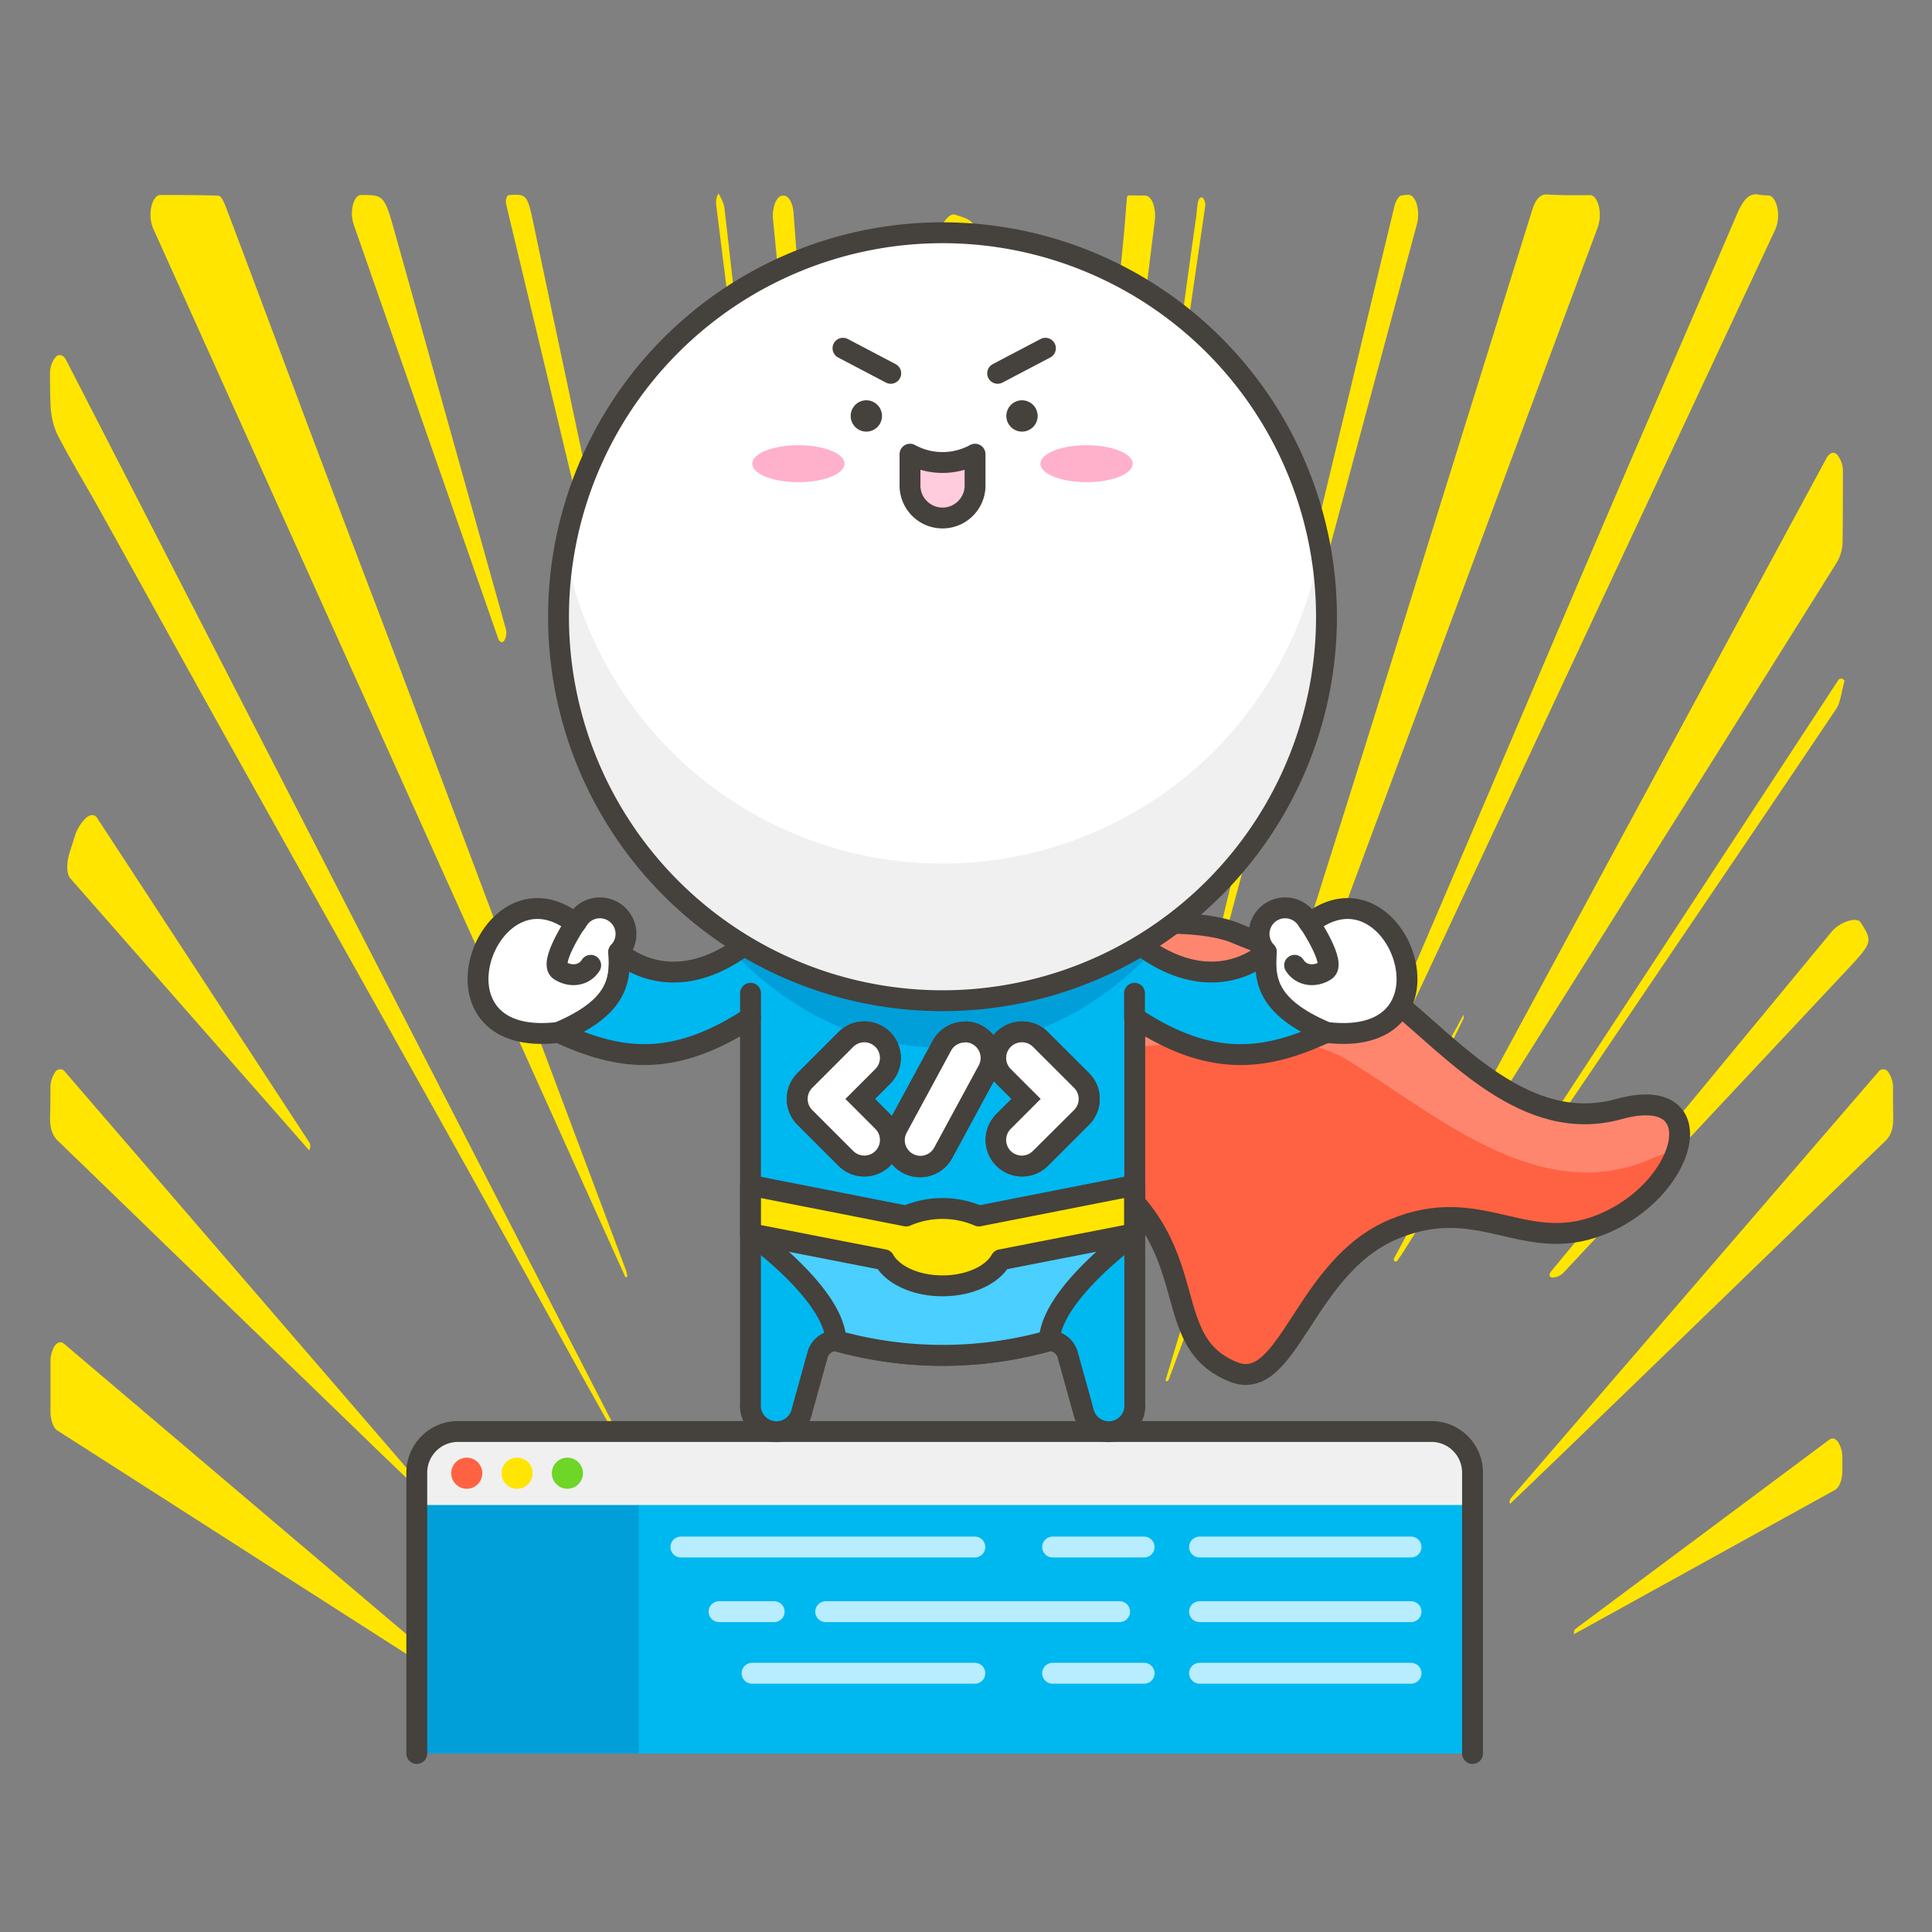 <svg xmlns="http://www.w3.org/2000/svg" version="1.1" xmlns:xlink="http://www.w3.org/1999/xlink" xmlns:svgjs="http://svgjs.com/svgjs" viewBox="0 0 100 100" width="100" height="100"><rect x="0" y="0" width="100" height="100" fill="#808080" stroke="none"/><g transform="matrix(0.27,0,0,0.27,0,0)"><path d="M120.27,244.65a.29.29,0,0,1-.24.2c-.09,0-.17-.08-.24-.22L29.37,43.82A7.07,7.07,0,0,1,29,39.68c.3-1.39,1-2.3,1.72-2.3,3.87,0,7.52,0,11.16.13.56,0,1.2,1.56,1.62,2.69C49.65,56.45,55.71,72.79,61.82,89c5.58,14.82,11.24,29.52,16.81,44.34q20.73,55.1,41.4,110.25A9.54,9.54,0,0,1,120.27,244.65Z" fill="#ffe500"></path><path d="M304.8,37.4c.72,0,1.38.82,1.7,2.13a7.35,7.35,0,0,1-.19,4L224.08,264.39c-.15.41-.43.51-.65.24,1.12-3.67,2.2-7.38,3.35-11Q242.4,204.19,258,154.78c6.11-19.4,12.14-38.91,18.21-58.36q8.73-28,17.47-56c.7-2.25,1.56-3.23,2.95-3.14C299.31,37.46,302,37.44,304.8,37.4Z" fill="#ffe500"></path><path d="M350.16,87.8c.55-1,1.34-1.29,2-.67a5,5,0,0,1,1.13,3.5c0,4.68,0,9-.06,13.37a8.28,8.28,0,0,1-1,3.65q-24.18,38.63-48.41,77.09-17.5,27.81-35,55.56c-.3.48-.62.9-.93,1.33s-.57.21-.74-.25C294.71,190.43,322.23,139.48,350.16,87.8Z" fill="#ffe500"></path><path d="M9.59,71.91a4.94,4.94,0,0,1,1.14-3.53c.7-.61,1.5-.31,2,.75l105,204.26a1.88,1.88,0,0,1,0,1.4q-3.36-6-6.71-12C102.4,247.13,93.73,231.43,85,215.83c-13.84-24.77-27.73-49.45-41.57-74.24C35.28,127,27.17,112.22,19,97.57c-2.67-4.79-5.45-9.33-8-14.26A14.62,14.62,0,0,1,9.7,77.77C9.61,75.86,9.59,73.93,9.59,71.91Z" fill="#ffe500"></path><path d="M339,37.48c.75,0,1.42.93,1.72,2.34a7.09,7.09,0,0,1-.38,4.15l-96.9,207.12c-.17.37-.46.4-.65.06,2-4.74,4-9.5,6.06-14.21,9.29-21.55,18.61-43,27.87-64.65,10.63-24.78,21.18-49.7,31.8-74.48,8.11-18.93,16.3-37.7,24.41-56.64,1.14-2.67,2.29-4.21,4.12-3.87A13.85,13.85,0,0,0,339,37.48Z" fill="#ffe500"></path><path d="M11,274.23c-.78-.5-1.32-2-1.32-3.67v-9.4a5.73,5.73,0,0,1,.84-3.2c.52-.71,1.19-.84,1.77-.35q39,33.13,77.81,66a1.76,1.76,0,0,1,.32,1.47Z" fill="#ffe500"></path><path d="M9.67,208.83a5.44,5.44,0,0,1,.93-3.34,1.12,1.12,0,0,1,1.88,0l70.46,81.72a1.39,1.39,0,0,1,.16,1.11c-5.34-5.14-10.69-10.26-16-15.42l-35.4-34.25C24.85,232,18,225.35,11.2,218.8c-1.1-1.05-1.68-2.32-1.59-5C9.66,212.19,9.67,210.56,9.67,208.83Z" fill="#ffe500"></path><path d="M362.9,208.83a5.51,5.51,0,0,0-.93-3.34,1.13,1.13,0,0,0-1.89,0l-70.45,81.72a1.35,1.35,0,0,0-.17,1.11c5.35-5.14,10.69-10.26,16-15.42q17.72-17.11,35.4-34.25c6.83-6.61,13.64-13.28,20.48-19.83,1.1-1.05,1.68-2.32,1.59-5C362.9,212.19,362.89,210.56,362.9,208.83Z" fill="#ffe500"></path><path d="M219.55,37.49c.58,0,1.13.55,1.49,1.48a7.34,7.34,0,0,1,.34,3.31C215,93.63,208.75,144.5,202.47,195.37c-.07.54-.33.89-.6.8L203,183q1.49-17,3-34c1-10.79,2-21.56,2.94-32.34,1.2-13.61,2.34-27.25,3.57-40.85.95-10.53,2-21,3-31.54.21-2.13.34-4.29.53-6.43,0-.17.21-.38.32-.38Z" fill="#ffe500"></path><path d="M230.27,196.52a1.77,1.77,0,0,1-.28-1.43c.26-1.38.51-2.77.82-4.09q11.25-46.69,22.5-93.37,7-29,14-58.08c.22-.93.83-2,1.3-2.06a8.84,8.84,0,0,1,1.36-.15c.67,0,1.3.69,1.64,1.86a7.46,7.46,0,0,1,0,3.84Z" fill="#ffe500"></path><path d="M67.79,43a6.88,6.88,0,0,1-.14-3.69c.3-1.19.9-1.93,1.55-1.93,4.52,0,4.49,0,6.74,8.08q10.5,37.51,21,75a3,3,0,0,1-.28,2.36c-.39.51-.91.31-1.17-.46C86.33,96.08,77.13,69.74,67.79,43Z" fill="#ffe500"></path><path d="M180,46.08a6.82,6.82,0,0,1,1-3.56c.65-1,1.45-1.57,2.07-1.37,4.31,1.35,4.26,1.37,3.94,9.72q-1.52,38.88-3,77.73a3,3,0,0,1-1,2.17c-.52.36-.95,0-1-.79C181.35,102.21,180.66,74.36,180,46.08Z" fill="#ffe500"></path><path d="M351.11,178.63a7.1,7.1,0,0,1,3.12-2.06c1.18-.37,2.13-.26,2.48.28,2.38,3.79,2.33,3.78-3.42,9.92q-26.78,28.56-53.5,57.14a3.1,3.1,0,0,1-2.19,1c-.64-.06-.74-.6-.22-1.22Z" fill="#ffe500"></path><path d="M148.2,42.11a7.17,7.17,0,0,1,.39-3.19c.36-.89.89-1.41,1.46-1.41h.21c.93,0,1.72,1.39,1.86,3.26q6.23,82.56,12.42,165c0,.48-.12.94-.36,1C158.86,152,153.55,97.24,148.2,42.11Z" fill="#ffe500"></path><path d="M97.06,39.28a2.56,2.56,0,0,1,0-1.26c.11-.38.31-.62.53-.63,3.57-.2,3.5-.14,4.95,6.75,3.87,18.52,7.83,37,11.72,55.49q7.5,35.79,15,71.62a.82.82,0,0,1-.14.72c-.13.13-.29,0-.36-.26Q112.93,105.62,97.06,39.28Z" fill="#ffe500"></path><path d="M301.73,313.28a1.26,1.26,0,0,1,.27-1L350.67,276c.57-.42,1.22-.25,1.72.47a5.76,5.76,0,0,1,.8,3.14v2.3c0,1.73-.57,3.25-1.39,3.7Z" fill="#ffe500"></path><path d="M286.57,232.23a1.69,1.69,0,0,1-.11-.76,1.34,1.34,0,0,1,.19-.69q32.82-50.13,65.65-100.24a.69.69,0,0,1,1.29,0c-.49,1.79-.78,4.16-1.52,5.26-12.58,18.76-25.22,37.35-37.85,56q-12.92,19.06-25.82,38.13C287.82,230.76,287.18,231.46,286.57,232.23Z" fill="#ffe500"></path><path d="M216.08,142.3a.59.59,0,0,1-.32-.42,1.68,1.68,0,0,1-.06-.78c.6-4.48,1.19-9,1.8-13.45Q221.24,100.32,225,73c1.43-10.43,2.79-20.89,4.29-31.28.13-.84.17-2,.37-3,.16-.72.57-1.06.93-.78A2.15,2.15,0,0,1,231,39.8Q223.54,91.1,216.08,142.3Z" fill="#ffe500"></path><path d="M150.31,140.41c-.19.05-.37-.19-.42-.58L137.31,39.41a3.65,3.65,0,0,1,.41-2.33,8.57,8.57,0,0,1,1.13,2.57c1.48,12.68,2.84,25.43,4.31,38.11,1.44,12.4,3,24.75,4.46,37.12.89,7.45,1.81,14.88,2.67,22.34A28.2,28.2,0,0,1,150.31,140.41Z" fill="#ffe500"></path><path d="M280.53,194.57a1,1,0,0,1,0,.74l-10.64,21.75c-.05.11-.12.17-.19.17s-.15-.07-.2-.17c2.11-4.58,4.19-9.25,6.35-13.72C277.34,200.28,279,197.49,280.53,194.57Z" fill="#ffe500"></path><path d="M168.07,160.91h0l.62,12.49a2.47,2.47,0,0,1-.16,1c-.11.28-.28.45-.46.47v-14Z" fill="#ffe500"></path><path d="M59.27,220.53a1.69,1.69,0,0,0,.11-1.4L18.62,156.81c-.49-.74-1.28-.75-2.14,0a8.22,8.22,0,0,0-2.18,3.63l-.91,2.85c-.7,2.16-.66,4.25.09,5.1Z" fill="#ffe500"></path><path d="M171.82,183.47s50.37-10.86,65.19-4.54,17.49,2.51,29.65,12.4,25.85,26.22,43.71,21.28,13.51,14.35-2.08,21.57-24-5.73-41.18,1.49S247,267.25,236.45,263c-16.74-6.7-2.1-28.38-35.16-44Z" fill="#ff6242"></path><path d="M274.4,274.42H87.8a7.9,7.9,0,0,0-7.9,7.89v53.84H282.29V282.31A7.89,7.89,0,0,0,274.4,274.42Z" fill="#00b8f0"></path><path d="M79.9 288.5H122.46V336.14H79.9z" fill="#009fd9"></path><path d="M274.2,274.42H88a8.09,8.09,0,0,0-8.1,8.09v6H282.29v-6A8.09,8.09,0,0,0,274.2,274.42Z" fill="#f0f0f0"></path><path d="M282.29,336.15V282.31a7.89,7.89,0,0,0-7.89-7.89H87.8a7.9,7.9,0,0,0-7.9,7.89v53.84" fill="none" stroke="#45413c" stroke-linecap="round" stroke-linejoin="round" stroke-width="4"></path><path d="M130.53 296.57L186.88 296.57" fill="none" stroke="#b8ecff" stroke-linecap="round" stroke-linejoin="round" stroke-width="4"></path><path d="M201.79 296.57L219.33 296.57" fill="none" stroke="#b8ecff" stroke-linecap="round" stroke-linejoin="round" stroke-width="4"></path><path d="M229.96 296.57L270.5 296.57" fill="none" stroke="#b8ecff" stroke-linecap="round" stroke-linejoin="round" stroke-width="4"></path><path d="M158.29 308.96L214.63 308.96" fill="none" stroke="#b8ecff" stroke-linecap="round" stroke-linejoin="round" stroke-width="4"></path><path d="M137.85 308.96L148.41 308.96" fill="none" stroke="#b8ecff" stroke-linecap="round" stroke-linejoin="round" stroke-width="4"></path><path d="M229.96 308.96L270.5 308.96" fill="none" stroke="#b8ecff" stroke-linecap="round" stroke-linejoin="round" stroke-width="4"></path><path d="M144.17 320.77L186.88 320.77" fill="none" stroke="#b8ecff" stroke-linecap="round" stroke-linejoin="round" stroke-width="4"></path><path d="M201.79 320.77L219.33 320.77" fill="none" stroke="#b8ecff" stroke-linecap="round" stroke-linejoin="round" stroke-width="4"></path><path d="M229.96 320.77L270.5 320.77" fill="none" stroke="#b8ecff" stroke-linecap="round" stroke-linejoin="round" stroke-width="4"></path><path d="M86.500 282.420 A2.980 2.980 0 1 0 92.460 282.420 A2.980 2.980 0 1 0 86.500 282.420 Z" fill="#ff6242"></path><path d="M96.150 282.420 A2.980 2.980 0 1 0 102.110 282.420 A2.980 2.980 0 1 0 96.150 282.420 Z" fill="#ffe500"></path><path d="M105.790 282.420 A2.980 2.980 0 1 0 111.750 282.420 A2.980 2.980 0 1 0 105.790 282.420 Z" fill="#6dd627"></path><path d="M180.68,201.57c19.62,5.36,60.51-8.75,77.42,1.52s36.81,28.36,58.3,19.12a27,27,0,0,1,5.05-1.65c1.9-6-1.17-10.69-11.08-7.95-17.86,4.94-31.54-11.4-43.71-21.28s-14.82-6.08-29.65-12.4-65.19,4.54-65.19,4.54l-5.48,25.2C180.78,205.23,172.9,199.45,180.68,201.57Z" fill="#ff866e"></path><path d="M171.82,183.47s50.37-10.86,65.19-4.54,17.49,2.51,29.65,12.4,25.85,26.22,43.71,21.28,13.51,14.35-2.08,21.57-24-5.73-41.18,1.49S247,267.25,236.45,263c-16.74-6.7-2.1-28.38-35.16-44Z" fill="none" stroke="#45413c" stroke-linecap="round" stroke-linejoin="round" stroke-width="4"></path><path d="M242.74,182.5c-.39,5.3.06,10.57,11.52,15.41,27.22,3.32,13.55-34.19-3.2-20.87l-.3-.39a5,5,0,1,0-8,5.85Z" fill="#ffffff" stroke="#45413c" stroke-linecap="round" stroke-linejoin="round" stroke-width="4"></path><path d="M251.06,177s5.14,7.7,3.06,9.05-4.68,1-5.94-1" fill="none" stroke="#45413c" stroke-linecap="round" stroke-linejoin="round" stroke-width="4"></path><path d="M118.63,182.5c.38,5.3-.07,10.57-11.53,15.41-27.21,3.32-13.54-34.19,3.21-20.87l.3-.39a5,5,0,1,1,8,5.85Z" fill="#ffffff" stroke="#45413c" stroke-linecap="round" stroke-linejoin="round" stroke-width="4"></path><path d="M110.3,177s-5.13,7.7-3,9.05,4.67,1,5.94-1" fill="none" stroke="#45413c" stroke-linecap="round" stroke-linejoin="round" stroke-width="4"></path><path d="M254.26,197.91c-11.46-4.84-11.91-10.11-11.52-15.41-.06.07-11.82,11.45-28.72-5.3L212.35,182H149l-1.66-4.79c-16.91,16.75-28.66,5.37-28.72,5.3.38,5.3-.07,10.57-11.53,15.41,11.32,5.2,21.76,7.05,36.78-2.84V269a5,5,0,0,0,9.88,1.45l3-10.8a3.68,3.68,0,0,1,3.52-2.63,75.22,75.22,0,0,0,40.86,0,3.69,3.69,0,0,1,3.53,2.63l3,10.8a5,5,0,0,0,9.88-1.45v-73.9C232.5,205,243,203.11,254.26,197.91Z" fill="#00b8f0"></path><path d="M180.68,200.81c15.32,0,29.31-6.88,40-18.2A39.52,39.52,0,0,1,214,177.2L212.35,182H149l-1.66-4.79a39.92,39.92,0,0,1-6.67,5.41c10.69,11.32,24.68,18.2,40,18.2Z" fill="#009fd9"></path><path d="M254.26,197.91c-11.46-4.84-11.91-10.11-11.52-15.41-.06.07-11.82,11.45-28.72-5.3L212.35,182H149l-1.66-4.79c-16.91,16.75-28.66,5.37-28.72,5.3.38,5.3-.07,10.57-11.53,15.41,11.32,5.2,21.76,7.05,36.78-2.84V269a5,5,0,0,0,9.88,1.45l3-10.8a3.68,3.68,0,0,1,3.52-2.63,75.22,75.22,0,0,0,40.86,0,3.69,3.69,0,0,1,3.53,2.63l3,10.8a5,5,0,0,0,9.88-1.45v-73.9C232.5,205,243,203.11,254.26,197.91Z" fill="none" stroke="#45413c" stroke-linecap="round" stroke-linejoin="round" stroke-width="4"></path><path d="M180.71,238l-36.83-1.47S159.93,248,160.25,257a75.6,75.6,0,0,0,40.91,0c.33-9,16.38-20.49,16.38-20.49Z" fill="#4acfff" stroke="#45413c" stroke-linecap="round" stroke-linejoin="round" stroke-width="4"></path><path d="M217.49,227.24l-29.84,5.87a17.59,17.59,0,0,0-13.94,0l-29.83-5.87v9.26l25.61,5c1.61,2.9,6,5,11.19,5s9.58-2.1,11.19-5l25.62-5Z" fill="#ffe500" stroke="#45413c" stroke-linecap="round" stroke-linejoin="round" stroke-width="4"></path><path d="M143.88 195.07L143.88 190.41" fill="none" stroke="#45413c" stroke-linecap="round" stroke-linejoin="round" stroke-width="4"></path><path d="M217.49 195.07L217.49 190.41" fill="none" stroke="#45413c" stroke-linecap="round" stroke-linejoin="round" stroke-width="4"></path><path d="M165.69,223.53a5,5,0,0,1-3.54-1.46l-7.86-7.86a5,5,0,0,1,0-7.08l7.87-7.86a5,5,0,0,1,7.07,7.07l-4.33,4.33,4.33,4.33a5,5,0,0,1-3.54,8.53Z" fill="#ffffff"></path><path d="M165.69,199.81a3,3,0,0,1,2.12.88,3,3,0,0,1,0,4.24l-5.74,5.74,5.74,5.74a3,3,0,0,1,0,4.24,3,3,0,0,1-4.24,0l-7.86-7.86a3,3,0,0,1,0-4.24l7.86-7.86a3,3,0,0,1,2.12-.88m0-4a7,7,0,0,0-4.95,2.05l-7.86,7.86a7,7,0,0,0,0,9.9l7.86,7.86a7,7,0,0,0,9.9-9.9l-2.91-2.91,2.91-2.91a7,7,0,0,0-4.95-11.95Z" fill="#45413c"></path><path d="M195.92,223.53a5,5,0,0,1-3.53-8.53l4.33-4.33-4.33-4.33a5,5,0,0,1,3.53-8.53,5,5,0,0,1,3.54,1.46l7.86,7.87a5,5,0,0,1,0,7.07l-7.86,7.86A5,5,0,0,1,195.92,223.53Z" fill="#ffffff"></path><path d="M195.92,199.81a3,3,0,0,1,2.12.88l7.87,7.86a3,3,0,0,1,0,4.24L198,220.65a3,3,0,0,1-2.12.88,3,3,0,0,1-2.12-5.12l5.74-5.74-5.74-5.74a3,3,0,0,1,2.12-5.12m0-4A7,7,0,0,0,191,207.76l2.92,2.91L191,213.58a7,7,0,0,0,9.9,9.9l7.87-7.86a7,7,0,0,0,0-9.9l-7.87-7.86a7,7,0,0,0-5-2.05Z" fill="#45413c"></path><path d="M176.45,223.53a5,5,0,0,1-2.38-.6,5,5,0,0,1-2-6.78l8.52-15.72a5,5,0,0,1,4.4-2.62,5,5,0,0,1,4.39,7.38l-8.51,15.72A5,5,0,0,1,176.45,223.53Z" fill="#ffffff"></path><path d="M185,199.81a2.91,2.91,0,0,1,1.42.36,3,3,0,0,1,1.21,4.06L179.09,220a3,3,0,0,1-5.28-2.85l8.51-15.73a3,3,0,0,1,2.65-1.57m0-4h0a7,7,0,0,0-6.16,3.67L170.3,215.2a7,7,0,1,0,12.31,6.66l8.51-15.72A7,7,0,0,0,185,195.81Z" fill="#45413c"></path><path d="M165.69,223.53a5,5,0,0,1-3.54-1.46l-7.86-7.86a5,5,0,0,1,0-7.08l7.87-7.86a5,5,0,0,1,7.07,7.07l-4.33,4.33,4.33,4.33a5,5,0,0,1-3.54,8.53Z" fill="#ffffff"></path><path d="M165.69,199.81a3,3,0,0,1,2.12.88,3,3,0,0,1,0,4.24l-5.74,5.74,5.74,5.74a3,3,0,0,1,0,4.24,3,3,0,0,1-4.24,0l-7.86-7.86a3,3,0,0,1,0-4.24l7.86-7.86a3,3,0,0,1,2.12-.88m0-4a7,7,0,0,0-4.95,2.05l-7.86,7.86a7,7,0,0,0,0,9.9l7.86,7.86a7,7,0,0,0,9.9-9.9l-2.91-2.91,2.91-2.91a7,7,0,0,0-4.95-11.95Z" fill="#45413c"></path><path d="M195.92,223.53a5,5,0,0,1-3.53-8.53l4.33-4.33-4.33-4.33a5,5,0,0,1,3.53-8.53,5,5,0,0,1,3.54,1.46l7.86,7.87a5,5,0,0,1,0,7.07l-7.86,7.86A5,5,0,0,1,195.92,223.53Z" fill="#ffffff"></path><path d="M195.92,199.81a3,3,0,0,1,2.12.88l7.87,7.86a3,3,0,0,1,0,4.24L198,220.65a3,3,0,0,1-2.12.88,3,3,0,0,1-2.12-5.12l5.74-5.74-5.74-5.74a3,3,0,0,1,2.12-5.12m0-4A7,7,0,0,0,191,207.76l2.92,2.91L191,213.58a7,7,0,0,0,9.9,9.9l7.87-7.86a7,7,0,0,0,0-9.9l-7.87-7.86a7,7,0,0,0-5-2.05Z" fill="#45413c"></path><path d="M176.45,223.53a5,5,0,0,1-2.38-.6,5,5,0,0,1-2-6.78l8.52-15.72a5,5,0,0,1,4.4-2.62,5,5,0,0,1,4.39,7.38l-8.51,15.72A5,5,0,0,1,176.45,223.53Z" fill="#ffffff"></path><path d="M185,199.81a2.91,2.91,0,0,1,1.42.36,3,3,0,0,1,1.21,4.06L179.09,220a3,3,0,0,1-5.28-2.85l8.51-15.73a3,3,0,0,1,2.65-1.57m0-4h0a7,7,0,0,0-6.16,3.67L170.3,215.2a7,7,0,1,0,12.31,6.66l8.51-15.72A7,7,0,0,0,185,195.81Z" fill="#45413c"></path><path d="M180.68,191.84a73.61,73.61,0,1,0-73.61-73.61,73.61,73.61,0,0,0,73.61,73.61Z" fill="#ffffff"></path><path d="M180.68,165.55h0a73.6,73.6,0,0,1-72.41-60.46,73.52,73.52,0,0,0,72.41,86.75h0a73.57,73.57,0,0,0,72.42-86.75A73.62,73.62,0,0,1,180.68,165.55Z" fill="#f0f0f0"></path><path d="M180.68,191.84a73.61,73.61,0,1,0-73.61-73.61,73.61,73.61,0,0,0,73.61,73.61Z" fill="none" stroke="#45413c" stroke-linecap="round" stroke-linejoin="round" stroke-width="4"></path><path d="M163.080 79.740 A3.000 3.000 0 1 0 169.080 79.740 A3.000 3.000 0 1 0 163.080 79.740 Z" fill="#45413c"></path><path d="M161.6 66.76L170.76 71.57" fill="#ffccdd" stroke="#45413c" stroke-linecap="round" stroke-linejoin="round" stroke-width="4"></path><path d="M192.920 79.740 A3.000 3.000 0 1 0 198.920 79.740 A3.000 3.000 0 1 0 192.920 79.740 Z" fill="#45413c"></path><path d="M200.41 66.76L191.25 71.57" fill="#ffccdd" stroke="#45413c" stroke-linecap="round" stroke-linejoin="round" stroke-width="4"></path><path d="M186.92,93.31a6.24,6.24,0,0,1-12.47,0V87.07a13,13,0,0,0,12.47,0Z" fill="#ffccdd" stroke="#45413c" stroke-linecap="round" stroke-linejoin="round" stroke-width="4"></path><path d="M199.460 88.890 A8.84 3.54 0 1 0 217.140 88.890 A8.84 3.54 0 1 0 199.460 88.890 Z" fill="#ffb0ca"></path><path d="M144.220 88.890 A8.84 3.54 0 1 0 161.900 88.890 A8.84 3.54 0 1 0 144.220 88.890 Z" fill="#ffb0ca"></path></g></svg>